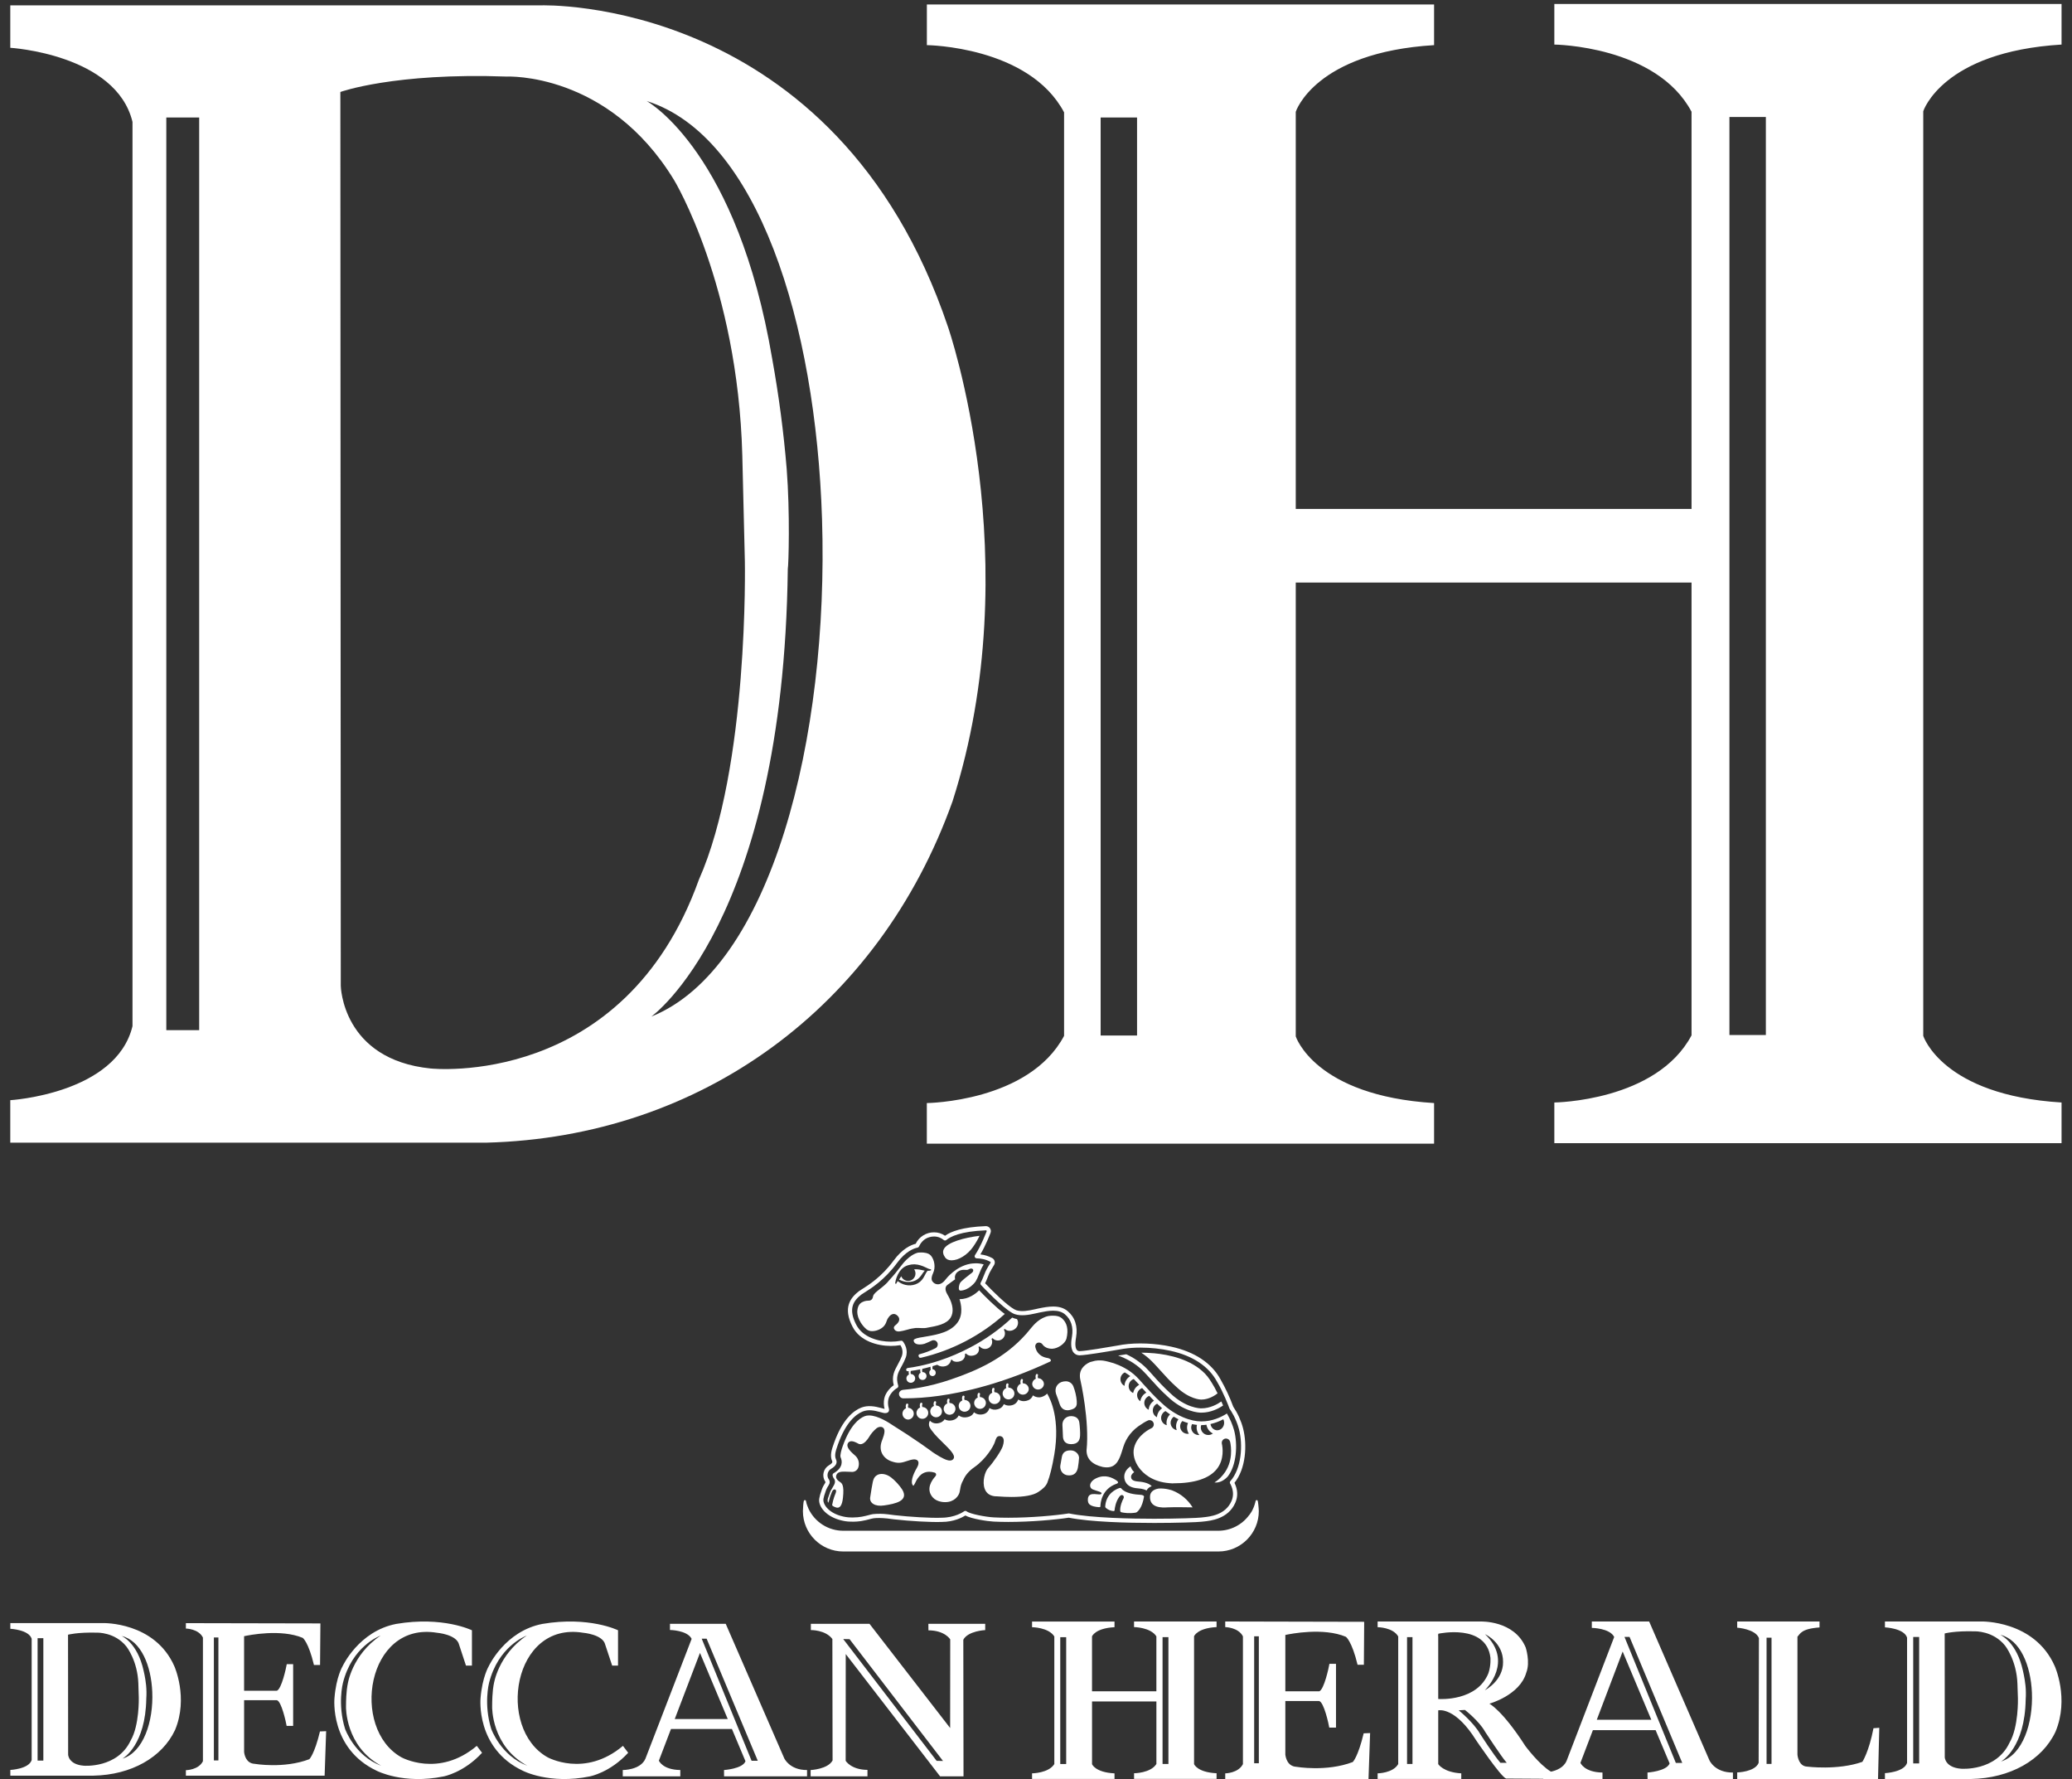 <svg width="113" height="97" viewBox="0 0 113 97" fill="none" xmlns="http://www.w3.org/2000/svg">
<rect x="0" y="0" width="113" height="97" fill="#333333" stroke="none"/>
<g clip-path="url(#clip0_501_1939)">
<path d="M66.347 88.716V88.41H61.847V88.716C61.847 88.716 62.752 88.726 63.065 89.222V92.216H59.555V89.222C59.555 89.222 59.723 88.777 60.782 88.722V88.414H56.285V88.722C56.285 88.722 57.187 88.729 57.499 89.227V96.186C57.187 96.684 56.285 96.691 56.285 96.691V96.997H60.782V96.692C59.722 96.639 59.556 96.189 59.556 96.189V92.771H63.066V96.181C62.752 96.682 61.848 96.686 61.848 96.686V96.994H66.348V96.686C65.285 96.634 65.12 96.186 65.12 96.186V89.218C65.12 89.218 65.285 88.773 66.347 88.716ZM58.146 96.182H57.823V89.266H58.146V96.182ZM63.722 96.18H63.402V89.264H63.722V96.18ZM84.863 96.721C84.764 96.693 84.669 96.652 84.582 96.598C83.942 96.216 83.19 95.204 83.19 95.204C81.928 93.241 81.226 92.893 81.226 92.893C81.226 92.893 82.886 92.436 83.236 91.206C83.469 90.619 83.205 89.826 83.205 89.826C82.582 88.339 80.747 88.412 80.747 88.412H75.131V88.722C75.131 88.722 75.967 88.726 76.254 89.227V96.186C75.967 96.684 75.131 96.691 75.131 96.691V96.997H79.693V96.691C78.717 96.638 78.436 96.189 78.436 96.189V93.256C78.519 93.24 79.388 93.104 80.506 94.892C80.506 94.892 81.84 96.868 82.134 96.974L84.164 96.987L85.146 96.995L84.863 96.721ZM81.972 90.621C81.982 91.613 81.036 92.131 80.977 92.161C81.06 92.077 82.549 90.589 80.99 89.104C81.049 89.13 81.983 89.581 81.972 90.621ZM77.032 96.181H76.736V89.263H77.032V96.181ZM78.436 92.636V89.22C78.436 89.22 78.416 89.156 78.446 89.074L78.455 89.076C78.455 89.076 81.053 88.507 81.283 90.382C81.283 90.382 81.321 90.8 81.173 91.233C80.555 92.763 78.543 92.645 78.436 92.636ZM81.826 96.116C81.442 95.665 80.728 94.554 80.728 94.554C80.368 93.914 79.553 93.254 79.553 93.254L79.893 93.234C79.893 93.234 80.67 93.839 80.993 94.423C80.993 94.423 81.913 95.835 82.173 96.115L81.826 96.116ZM74.37 94.51C74.062 95.802 73.775 96.074 73.775 96.074C72.341 96.621 70.695 96.334 70.695 96.334C70.205 96.306 70.115 95.814 70.098 95.667V92.747H71.938C72.202 92.798 72.464 94.009 72.494 94.197H72.861V90.72H72.502C72.466 90.94 72.212 92.112 71.95 92.218H70.098V89.146C70.381 89.083 72.178 88.728 73.401 89.246C73.401 89.246 73.725 89.473 74.037 90.77H74.381L74.398 88.428L66.82 88.411V88.717C66.82 88.717 67.536 88.727 67.785 89.222V96.187C67.536 96.684 66.82 96.692 66.82 96.692V96.998H74.634L74.721 94.494L74.369 94.509L74.37 94.51ZM68.653 96.139H68.398V89.219H68.653V96.139Z" fill="white"/>
<path d="M93.227 95.981L89.939 88.41H86.813V88.76C86.813 88.76 87.791 88.77 88.033 89.255L85.438 96.005C85.28 96.376 84.889 96.534 84.581 96.6C84.348 96.65 84.164 96.647 84.164 96.647V96.999H87.394V96.647C86.392 96.632 86.192 96.118 86.192 96.118L86.872 94.334H90.291L91.056 96.15C90.889 96.581 89.848 96.647 89.848 96.647L89.852 96.999H94.509V96.647C93.518 96.656 93.227 95.981 93.227 95.981ZM87.083 93.77L88.494 90.049L90.057 93.769L87.083 93.77ZM91.394 96.121L88.594 89.251H88.87L91.744 96.121H91.394ZM102.173 94.231C101.925 95.526 101.567 96.064 101.567 96.064C100.218 96.54 98.54 96.322 98.54 96.322C98.127 96.299 98.038 95.811 98.027 95.665V89.242C98.175 89.088 98.228 88.806 99.231 88.736V88.41H94.741V88.749C94.741 88.749 95.729 88.814 95.926 89.316L95.911 96.118C95.713 96.618 94.741 96.641 94.741 96.641V96.999H102.421L102.49 94.207L102.173 94.231ZM96.613 96.177H96.343V89.293H96.613V96.177ZM112.056 90.838C110.949 88.329 108.038 88.41 108.038 88.41H102.798V88.731C102.798 88.731 103.844 88.778 104.005 89.29V96.121C103.844 96.632 102.798 96.68 102.798 96.68V96.999H107.498C109.614 96.957 111.372 95.978 112.1 94.422C112.861 92.606 112.056 90.838 112.056 90.838ZM104.665 96.148H104.34V89.254H104.665V96.148ZM106.951 96.439C106.074 96.371 106.061 95.814 106.061 95.814L106.057 89.064C106.057 89.064 106.588 88.916 107.699 88.948C107.699 88.948 108.698 88.91 109.353 89.731C109.353 89.731 109.98 90.519 110.024 91.808L110.051 92.609C110.051 92.609 110.092 94.165 109.595 95.016C108.854 96.597 106.951 96.439 106.951 96.439ZM109.131 96.044C109.207 96.001 110.432 95.257 110.474 92.665C110.492 92.415 110.489 92.163 110.464 91.912C110.419 91.478 110.32 91.079 110.32 91.079C109.993 89.603 109.19 89.184 109.089 89.136C110.181 89.406 110.751 90.811 110.814 92.29C110.882 93.938 110.317 95.68 109.131 96.044ZM9.507 90.847C8.437 88.421 5.623 88.498 5.623 88.498H0.563V88.809C0.563 88.809 1.572 88.856 1.727 89.353V95.966C1.572 96.46 0.563 96.505 0.563 96.505V96.817H5.103C7.148 96.775 8.849 95.829 9.55 94.32C10.281 92.562 9.507 90.847 9.507 90.847ZM2.364 95.995H2.05V89.32H2.364V95.995ZM4.572 96.275C3.725 96.209 3.716 95.668 3.716 95.668L3.71 89.132C3.71 89.132 4.223 88.99 5.298 89.02C5.298 89.02 6.265 88.987 6.893 89.775C6.893 89.775 7.503 90.541 7.545 91.79L7.569 92.567C7.569 92.567 7.607 94.073 7.129 94.894C6.413 96.427 4.572 96.275 4.572 96.275ZM6.679 95.889C6.753 95.847 7.938 95.129 7.978 92.618C7.995 92.375 7.991 92.131 7.968 91.889C7.926 91.468 7.83 91.085 7.83 91.085C7.493 89.558 6.633 89.2 6.633 89.2C7.693 89.457 8.247 90.822 8.304 92.257C8.371 93.852 7.826 95.537 6.679 95.889ZM17.45 94.406C17.15 95.656 16.87 95.919 16.87 95.919C15.482 96.45 13.886 96.172 13.886 96.172C13.413 96.147 13.328 95.666 13.313 95.526V92.701H15.094C15.351 92.748 15.601 93.921 15.632 94.103H15.987V90.737H15.639C15.603 90.951 15.359 92.082 15.102 92.186H13.312V89.213C13.582 89.153 15.324 88.806 16.511 89.305C16.511 89.305 16.824 89.529 17.122 90.784H17.455L17.474 88.516L10.137 88.501V88.796C10.137 88.796 10.828 88.805 11.067 89.287V96.029C10.828 96.513 10.137 96.519 10.137 96.519V96.817H17.704L17.787 94.392L17.449 94.406L17.45 94.406ZM11.911 95.987H11.664V89.282H11.911V95.987ZM42.768 95.865L39.578 88.537H36.538V88.874C36.538 88.874 37.486 88.885 37.72 89.358L35.201 95.888C34.934 96.519 33.963 96.51 33.963 96.51V96.856H37.101V96.51C36.128 96.496 35.933 95.999 35.933 95.999L36.593 94.272H39.917L40.656 96.031C40.498 96.447 39.486 96.51 39.486 96.51L39.488 96.856H44.014V96.51C43.053 96.516 42.768 95.865 42.768 95.865ZM36.798 93.73L38.174 90.123L39.689 93.73H36.8H36.798ZM40.988 96.004L38.268 89.347H38.536L41.326 96.004H40.988ZM26.003 95.192C23.913 96.953 21.882 95.811 21.882 95.811C19.102 94.24 19.994 88.397 23.827 89.025C23.827 89.025 24.907 89.112 25.037 89.674L25.413 90.817H25.738V88.891C25.738 88.891 24.154 88.111 21.61 88.543C19.563 88.936 18.684 90.85 18.684 90.85C18.684 90.85 18.332 91.431 18.241 92.587C18.241 92.587 17.962 95.329 20.541 96.549C20.541 96.549 21.996 97.311 24.195 96.858C24.195 96.858 25.287 96.659 26.29 95.57L26.003 95.192ZM18.819 94.267C18.399 92.915 18.701 91.766 18.701 91.766C19.193 89.787 20.666 89.213 20.76 89.178C19.18 90.24 18.963 91.828 18.963 91.828C18.963 91.828 18.87 92.18 18.87 93.069C18.87 93.069 18.824 95.215 20.788 96.275C19.337 95.736 18.819 94.267 18.819 94.267Z" fill="white"/>
<path d="M33.974 95.192C31.884 96.952 29.854 95.81 29.854 95.81C27.071 94.24 27.964 88.397 31.798 89.025C31.798 89.025 32.878 89.112 33.006 89.673L33.386 90.817H33.705V88.89C33.705 88.89 32.127 88.11 29.582 88.543C27.534 88.936 26.655 90.849 26.655 90.849C26.655 90.849 26.303 91.431 26.208 92.586C26.208 92.586 25.929 95.328 28.512 96.549C28.512 96.549 29.965 97.311 32.168 96.857C32.168 96.857 33.258 96.659 34.259 95.569L33.974 95.192ZM26.79 94.267C26.37 92.914 26.67 91.766 26.67 91.766C27.164 89.786 28.636 89.212 28.729 89.178C27.151 90.239 26.93 91.827 26.93 91.827C26.93 91.827 26.84 92.179 26.84 93.068C26.84 93.068 26.794 95.214 28.76 96.275C27.308 95.735 26.79 94.267 26.79 94.267ZM50.63 88.537L50.633 88.893C51.535 88.898 51.822 89.385 51.822 89.385L51.818 94.22L47.419 88.537H44.221V88.879C44.221 88.879 45.019 88.862 45.395 89.366L45.406 95.988C45.148 96.469 44.209 96.511 44.209 96.511V96.855H47.309V96.502C46.409 96.496 46.12 96.007 46.12 96.007L46.124 90.186L51.271 96.856H52.547L52.536 89.405C52.792 88.922 53.73 88.88 53.73 88.88V88.537H50.63ZM51.081 96.009L45.987 89.369L46.333 89.375L51.429 96.016L51.081 96.009ZM51.698 17.817C45.583 -0.284 29.494 0.292 29.494 0.292H0.561V2.606C0.561 2.606 6.333 2.952 7.226 6.646V55.95C6.333 59.643 0.56 59.987 0.56 59.987V62.304H26.513C38.213 62.004 47.933 54.924 51.948 43.692C56.14 30.599 51.698 17.817 51.698 17.817ZM10.863 56.17H9.07V6.406H10.863V56.17ZM23.493 58.26C18.65 57.772 18.585 53.752 18.585 53.752L18.562 5.015C18.562 5.015 21.495 3.952 27.639 4.175C27.639 4.175 33.159 3.905 36.759 9.813C36.759 9.813 40.236 15.53 40.483 24.831L40.622 30.614C40.622 30.614 40.846 41.831 38.112 47.972C34.009 59.398 23.492 58.259 23.492 58.259L23.493 58.26ZM35.519 55.43C35.519 55.43 42.726 50.335 42.964 31.017C43.007 30.831 43.091 27.957 42.904 25.576C42.738 23.562 42.474 21.557 42.114 19.568C40.221 8.368 35.416 5.591 35.266 5.507C41.325 7.425 44.491 17.595 44.831 28.304C45.208 40.217 42.081 52.797 35.519 55.43Z" fill="white"/>
<path d="M112.43 2.43V0.217H84.768V2.43C84.768 2.43 90.336 2.487 92.251 6.093V27.75H70.666V6.096C70.666 6.096 71.699 2.858 78.21 2.461V0.244H50.548V2.461C50.548 2.461 56.116 2.516 58.031 6.125V56.48C56.116 60.089 50.546 60.144 50.546 60.144V62.359H78.21V60.144C71.7 59.744 70.666 56.509 70.666 56.509V31.764H92.251V56.451C90.336 60.058 84.768 60.113 84.768 60.113V62.33H112.43V60.113C105.921 59.718 104.888 56.481 104.888 56.481V6.064C104.889 6.064 105.922 2.825 112.43 2.43ZM62.011 56.46H60.025V6.406H62.011V56.46ZM96.304 56.433H94.317V6.38H96.304V56.433ZM68.626 82.059C68.601 81.833 68.596 81.793 68.535 81.793C68.527 81.793 68.519 81.794 68.512 81.797C68.505 81.8 68.499 81.804 68.493 81.81C68.473 81.83 68.472 81.855 68.467 81.886C68.346 82.38 68.124 82.611 68.121 82.616L68.117 82.62C67.923 82.881 67.671 83.093 67.38 83.24C67.089 83.386 66.769 83.463 66.443 83.464H45.981C45.585 83.463 45.198 83.349 44.864 83.137C44.53 82.924 44.263 82.622 44.094 82.264C44.062 82.191 43.974 81.978 43.964 81.879C43.962 81.856 43.957 81.792 43.899 81.792C43.837 81.792 43.827 81.836 43.806 82.06C43.796 82.17 43.79 82.281 43.788 82.392C43.788 83.606 44.775 84.594 45.988 84.594H66.451C67.664 84.594 68.651 83.606 68.651 82.392C68.647 82.281 68.639 82.169 68.626 82.059Z" fill="white"/>
<path d="M45.774 82.87C45.994 82.934 46.204 82.967 46.394 82.967C46.864 82.984 47.19 82.896 47.422 82.834C47.508 82.812 47.581 82.791 47.645 82.783C47.82 82.759 48.082 82.763 48.382 82.793C48.497 82.81 48.624 82.826 48.76 82.841C49.612 82.938 50.765 83.004 51.34 82.984L51.348 82.983H51.364C52.016 82.983 52.478 82.738 52.647 82.632C52.983 82.817 53.853 82.947 54.191 82.964C54.438 82.976 54.706 82.983 54.988 82.983C56.224 82.983 57.558 82.863 58.288 82.751C59.486 82.987 61.476 83.038 62.939 83.038C64.199 83.038 65.316 82.998 65.531 82.971L65.623 82.961C66.029 82.919 66.979 82.821 67.367 81.943C67.521 81.593 67.507 81.226 67.324 80.849C67.944 80.088 68.03 78.787 67.79 77.869C67.679 77.452 67.499 77.057 67.258 76.7C67.07 76.189 66.84 75.695 66.57 75.223C66.09 74.328 65.158 73.707 63.876 73.427C63.016 73.239 62.01 73.2 61.226 73.317L60.94 73.367C60.39 73.462 59.244 73.66 58.87 73.671C58.842 73.67 58.814 73.664 58.789 73.652C58.764 73.64 58.742 73.622 58.724 73.601C58.666 73.526 58.61 73.354 58.681 72.951C58.683 72.939 58.685 72.928 58.686 72.917C58.788 72.315 58.626 71.818 58.216 71.48C58.017 71.317 57.763 71.238 57.438 71.238C57.173 71.238 56.902 71.289 56.648 71.341C56.576 71.356 56.505 71.371 56.434 71.389C56.088 71.467 55.716 71.534 55.429 71.441C55.388 71.427 55.349 71.409 55.312 71.387C54.902 71.158 54.147 70.415 53.724 69.969C53.773 69.873 53.806 69.789 53.851 69.677C53.879 69.607 53.911 69.527 53.958 69.418C53.998 69.328 54.134 69.1 54.211 68.978C54.23 68.947 54.243 68.912 54.249 68.876C54.255 68.84 54.253 68.803 54.244 68.767C54.235 68.732 54.219 68.698 54.197 68.669C54.175 68.64 54.147 68.616 54.115 68.598C53.914 68.489 53.694 68.42 53.467 68.396C53.757 67.908 53.993 67.296 54.021 67.22C54.037 67.178 54.042 67.133 54.036 67.089C54.031 67.045 54.014 67.004 53.988 66.968C53.962 66.931 53.928 66.902 53.888 66.882C53.848 66.863 53.804 66.853 53.76 66.854C52.481 66.902 51.85 67.154 51.539 67.379C51.364 67.256 51.156 67.191 50.942 67.192C50.733 67.19 50.527 67.248 50.35 67.359C50.172 67.469 50.029 67.628 49.938 67.817C49.672 67.881 49.207 68.088 48.731 68.737C48.075 69.627 47.354 70.077 47.008 70.294C46.928 70.344 46.867 70.382 46.833 70.409C46.387 70.76 45.947 71.297 46.503 72.355C46.903 73.115 47.839 73.386 48.583 73.386C48.76 73.386 48.934 73.372 49.103 73.343C49.162 73.429 49.2 73.529 49.214 73.633C49.228 73.737 49.217 73.843 49.182 73.943C49.135 74.073 49.069 74.2 49.002 74.325L48.942 74.439C48.782 74.733 48.616 75.037 48.742 75.529C48.537 75.668 48.278 75.953 48.221 76.276C48.189 76.458 48.195 76.637 48.242 76.82C48.228 76.817 48.215 76.814 48.202 76.81L48.052 76.77C47.714 76.677 47.325 76.608 46.967 76.75C46.545 76.918 45.947 77.389 45.486 78.674C45.361 79.026 45.242 79.358 45.386 79.674C45.397 79.699 45.427 79.766 45.206 79.894C45.135 79.936 45.073 79.993 45.024 80.059C44.974 80.126 44.939 80.201 44.919 80.282C44.899 80.362 44.895 80.446 44.907 80.528C44.92 80.61 44.948 80.689 44.991 80.76L44.994 80.757C44.998 80.767 45.002 80.777 45.008 80.785C45.022 80.807 45.026 80.814 45.008 80.845C44.942 80.95 44.873 81.065 44.826 81.198C44.726 81.48 44.713 81.543 44.683 81.691C44.601 82.09 44.986 82.641 45.774 82.87ZM44.911 81.713C44.936 81.591 44.946 81.54 45.041 81.274C45.084 81.152 45.155 81.039 45.203 80.962C45.235 80.914 45.251 80.858 45.248 80.801C45.246 80.744 45.226 80.689 45.19 80.645L45.186 80.639C45.144 80.57 45.124 80.49 45.13 80.41C45.133 80.345 45.152 80.282 45.185 80.226C45.218 80.17 45.264 80.123 45.32 80.09C45.587 79.937 45.68 79.765 45.594 79.577C45.494 79.357 45.57 79.12 45.701 78.75C46.133 77.545 46.674 77.113 47.051 76.961C47.355 76.841 47.671 76.901 47.992 76.99L48.164 77.035C48.327 77.076 48.42 77.025 48.454 76.978C48.478 76.943 48.502 76.883 48.473 76.791C48.426 76.636 48.416 76.472 48.445 76.314C48.497 76.026 48.764 75.767 48.928 75.682C48.952 75.669 48.971 75.649 48.981 75.624C48.992 75.6 48.993 75.572 48.985 75.547C48.844 75.094 48.975 74.852 49.142 74.547L49.207 74.426C49.274 74.298 49.344 74.164 49.397 74.019C49.545 73.609 49.34 73.272 49.245 73.147C49.232 73.13 49.215 73.117 49.195 73.109C49.175 73.101 49.153 73.1 49.132 73.104C48.951 73.138 48.767 73.155 48.582 73.155C47.906 73.155 47.058 72.917 46.705 72.246C46.232 71.346 46.555 70.916 46.975 70.586C47.005 70.563 47.058 70.53 47.129 70.486C47.488 70.262 48.233 69.797 48.915 68.872C49.398 68.212 49.861 68.061 50.038 68.027C50.056 68.023 50.072 68.016 50.086 68.005C50.1 67.993 50.112 67.979 50.119 67.963C50.189 67.812 50.356 67.544 50.689 67.455C50.771 67.431 50.856 67.419 50.942 67.419C51.186 67.419 51.362 67.524 51.467 67.611C51.487 67.628 51.513 67.637 51.54 67.637C51.567 67.637 51.593 67.627 51.613 67.61C51.82 67.436 52.376 67.134 53.77 67.083C53.776 67.082 53.783 67.084 53.789 67.087C53.794 67.09 53.799 67.094 53.803 67.1C53.811 67.112 53.813 67.126 53.808 67.139C53.795 67.171 53.502 67.943 53.174 68.433C53.162 68.45 53.156 68.469 53.154 68.49C53.153 68.51 53.158 68.531 53.167 68.549C53.176 68.567 53.191 68.582 53.208 68.593C53.225 68.604 53.245 68.61 53.266 68.611C53.459 68.615 53.742 68.65 54.004 68.797C54.009 68.799 54.013 68.803 54.017 68.807C54.02 68.812 54.023 68.817 54.024 68.823C54.025 68.828 54.026 68.834 54.025 68.839C54.024 68.845 54.022 68.85 54.019 68.855C54.009 68.868 53.809 69.187 53.749 69.326C53.7 69.436 53.667 69.52 53.63 69.613C53.584 69.729 53.55 69.813 53.485 69.932C53.474 69.953 53.469 69.977 53.472 70.001C53.475 70.025 53.486 70.048 53.502 70.066C53.617 70.189 54.639 71.271 55.198 71.584C55.198 71.586 55.2 71.586 55.202 71.588C55.259 71.62 55.312 71.644 55.359 71.658C55.695 71.767 56.11 71.696 56.484 71.611L56.694 71.564C56.937 71.514 57.195 71.465 57.438 71.465C57.708 71.465 57.915 71.528 58.07 71.655C58.414 71.939 58.549 72.362 58.462 72.878L58.456 72.912C58.431 73.057 58.354 73.499 58.546 73.742C58.584 73.79 58.633 73.829 58.688 73.856C58.744 73.883 58.804 73.897 58.866 73.899C59.267 73.888 60.382 73.695 60.979 73.592C61.107 73.57 61.207 73.552 61.263 73.544C61.575 73.498 61.89 73.476 62.206 73.478C62.751 73.478 63.313 73.538 63.828 73.65C65.043 73.915 65.921 74.497 66.372 75.335C66.729 75.935 66.999 76.654 67.049 76.792C67.053 76.802 67.057 76.811 67.063 76.82C67.121 76.9 67.414 77.334 67.57 77.927C67.796 78.79 67.708 80.075 67.1 80.758C67.084 80.775 67.074 80.798 67.072 80.822C67.07 80.845 67.075 80.869 67.087 80.89L67.114 80.938C67.271 81.254 67.287 81.561 67.159 81.85C66.825 82.606 65.999 82.691 65.6 82.732L65.503 82.743C65.329 82.765 64.266 82.809 62.94 82.809C61.744 82.809 59.553 82.772 58.313 82.522C58.306 82.52 58.298 82.519 58.29 82.519L58.272 82.521C57.557 82.633 56.224 82.754 54.989 82.754C54.711 82.754 54.446 82.748 54.203 82.735C53.769 82.714 52.896 82.55 52.719 82.406C52.699 82.39 52.675 82.381 52.65 82.381C52.624 82.38 52.599 82.388 52.579 82.403C52.529 82.439 52.076 82.753 51.338 82.753L51.319 82.755C50.749 82.775 49.622 82.709 48.786 82.614C48.653 82.599 48.528 82.583 48.41 82.566C48.146 82.533 47.88 82.53 47.615 82.556C47.543 82.566 47.461 82.587 47.364 82.614C47.164 82.666 46.889 82.74 46.51 82.74C46.475 82.74 46.44 82.74 46.4 82.738C46.227 82.738 46.038 82.708 45.838 82.65C45.148 82.45 44.854 81.99 44.911 81.713Z" fill="white"/>
<path d="M63.235 74.67L63.247 74.684C63.517 74.984 63.819 75.321 64.148 75.614L64.163 75.626C64.875 76.304 65.486 76.312 65.512 76.312C65.949 76.312 66.303 76.052 66.402 75.972C66.351 75.866 66.298 75.762 66.242 75.659C66.156 75.506 66.064 75.357 65.968 75.211C65.89 75.095 65.802 74.986 65.705 74.886C64.947 74.116 63.771 73.861 62.918 73.784L62.902 73.785C62.683 73.765 62.463 73.755 62.243 73.754C62.453 73.895 62.645 74.051 62.815 74.221C62.941 74.345 63.077 74.494 63.235 74.67ZM52.33 70.837H52.328C52.406 71.075 52.543 71.642 52.238 72.085C51.861 72.631 51.128 72.763 50.592 72.858L50.464 72.88C50.426 72.89 50.374 72.897 50.312 72.907C50.166 72.928 49.826 72.979 49.829 73.087C49.834 73.226 49.956 73.307 50.166 73.307C50.25 73.306 50.333 73.294 50.414 73.271C50.536 73.224 50.671 73.165 50.809 73.098C50.85 73.077 50.896 73.069 50.942 73.075C50.988 73.081 51.03 73.1 51.065 73.131C51.099 73.161 51.124 73.201 51.135 73.246C51.147 73.291 51.145 73.338 51.129 73.381C51.119 73.409 51.103 73.436 51.083 73.459C51.063 73.481 51.038 73.5 51.011 73.513C50.736 73.651 50.448 73.761 50.15 73.839C50.1 73.859 50.083 73.891 50.098 73.946C50.121 74.031 50.161 74.036 50.224 74.032C51.926 73.635 53.499 72.814 54.797 71.644C54.298 71.277 53.677 70.645 53.399 70.353C53.202 70.548 52.826 70.837 52.33 70.837ZM51.894 68.719C52.282 68.719 52.763 68.419 53.064 67.991C53.254 67.721 53.354 67.524 53.42 67.382C52.614 67.479 51.646 67.727 51.464 68.125C51.404 68.255 51.431 68.403 51.546 68.565C51.618 68.665 51.738 68.719 51.894 68.719ZM49.23 76.243H49.35C49.927 76.243 50.554 76.198 51.21 76.107C52.548 75.922 54.686 75.447 57.28 74.234C57.301 74.222 57.316 74.191 57.311 74.162C57.307 74.138 57.28 74.062 57.079 74.035C56.574 73.934 56.487 73.53 56.486 73.525C56.486 73.525 56.398 73.349 56.543 73.235C56.595 73.205 56.657 73.196 56.716 73.21C56.775 73.224 56.826 73.259 56.859 73.31C56.865 73.319 57.01 73.54 57.358 73.54H57.384C57.7 73.53 58.084 73.26 58.16 72.995C58.283 72.487 58.194 72.107 57.898 71.867C57.788 71.778 57.638 71.737 57.434 71.737C57.364 71.737 57.289 71.741 57.202 71.751C56.706 71.841 56.372 72.243 56.246 72.394L55.966 72.729C54.76 74.087 53.282 74.727 51.858 75.215C50.628 75.637 49.615 75.752 49.238 75.782C49.148 75.794 49.018 75.869 49.028 76.027C49.033 76.08 49.056 76.13 49.093 76.169C49.129 76.209 49.177 76.234 49.23 76.243ZM49.19 81.197C49.025 80.955 48.825 80.738 48.596 80.555C48.297 80.329 47.996 80.331 47.833 80.43C47.655 80.538 47.623 80.699 47.595 80.823C47.563 80.967 47.508 81.312 47.457 81.643C47.41 81.953 47.725 82.161 48.224 82.082C48.802 81.996 49.604 81.844 49.191 81.198L49.19 81.197Z" fill="white"/>
<path d="M45.202 81.854C45.242 81.677 45.299 81.505 45.372 81.339C45.412 81.254 45.46 81.21 45.512 81.21C45.527 81.21 45.542 81.213 45.553 81.218C45.562 81.222 45.57 81.228 45.577 81.235C45.583 81.242 45.588 81.251 45.591 81.26C45.611 81.314 45.585 81.393 45.566 81.435C45.546 81.482 45.439 81.733 45.383 82.055C45.375 82.114 45.54 82.173 45.519 82.163C45.539 82.173 45.557 82.181 45.578 82.188C45.795 82.269 45.925 82.098 45.972 81.666C46.048 80.966 45.913 80.875 45.816 80.808L45.791 80.789C45.699 80.728 45.601 80.649 45.594 80.514C45.618 80.24 45.886 80.24 46.064 80.24C46.158 80.24 46.266 80.244 46.431 80.253C46.514 80.263 46.598 80.244 46.667 80.198C46.737 80.152 46.788 80.083 46.812 80.003C46.849 79.887 46.85 79.762 46.816 79.645C46.781 79.528 46.712 79.424 46.618 79.347C46.279 79.061 46.161 78.863 46.234 78.707C46.251 78.668 46.28 78.635 46.316 78.613C46.352 78.591 46.395 78.58 46.437 78.582C46.528 78.582 46.648 78.624 46.804 78.712C46.844 78.734 46.884 78.745 46.926 78.745C47.126 78.745 47.312 78.487 47.382 78.376C47.493 78.183 47.637 78.013 47.809 77.872C47.931 77.781 48.096 77.773 48.178 77.862C48.225 77.914 48.244 77.986 48.235 78.08C48.224 78.191 48.185 78.334 48.121 78.495C48.007 78.763 47.997 79.006 48.09 79.219C48.178 79.419 48.365 79.589 48.59 79.67C48.986 79.812 49.144 79.772 49.542 79.638C49.827 79.541 50 79.554 50.068 79.67C50.116 79.756 50.094 79.878 50.003 80.034C49.787 80.401 49.623 80.85 49.81 81.012C49.81 81.01 49.843 80.988 49.88 80.914C49.998 80.664 50.197 80.247 50.682 80.247C50.772 80.247 50.869 80.263 50.97 80.293C50.989 80.298 51.006 80.308 51.02 80.321C51.034 80.335 51.044 80.352 51.049 80.371C51.06 80.414 51.044 80.463 51.002 80.508C50.83 80.698 50.471 81.188 50.867 81.642C50.981 81.772 51.152 81.857 51.357 81.889C51.422 81.899 51.485 81.904 51.547 81.904C52.053 81.904 52.281 81.556 52.33 81.373C52.346 81.313 52.356 81.255 52.364 81.201C52.387 81.057 52.41 80.913 52.534 80.695C52.644 80.435 52.848 80.199 53.137 79.998C53.782 79.548 54.175 78.857 54.245 78.656L54.268 78.588C54.33 78.406 54.364 78.306 54.513 78.301C54.547 78.299 54.582 78.306 54.613 78.321C54.644 78.335 54.672 78.357 54.692 78.385C54.76 78.478 54.758 78.635 54.688 78.85C54.608 79.096 54.203 79.702 53.887 80.05C53.715 80.24 53.555 80.786 53.704 81.182C53.792 81.416 53.975 81.55 54.249 81.582L54.379 81.588C54.676 81.61 54.934 81.621 55.169 81.621C55.859 81.621 56.347 81.531 56.617 81.354C56.894 81.173 57.029 81.037 57.114 80.852C57.262 80.475 57.388 79.965 57.5 79.295C57.815 77.407 57.316 76.332 57.109 75.985C57.021 76.076 56.91 76.141 56.788 76.173C56.746 76.184 56.702 76.19 56.658 76.19C56.541 76.188 56.427 76.151 56.332 76.082C56.31 76.141 56.276 76.196 56.232 76.242C56.188 76.287 56.136 76.324 56.077 76.348C56 76.38 55.918 76.397 55.835 76.398C55.727 76.398 55.621 76.366 55.53 76.307C55.504 76.384 55.459 76.453 55.399 76.508C55.339 76.562 55.266 76.601 55.187 76.619C55.136 76.632 55.083 76.639 55.03 76.639C54.93 76.64 54.832 76.612 54.748 76.559C54.718 76.629 54.673 76.691 54.614 76.74C54.556 76.789 54.486 76.823 54.412 76.84C54.336 76.862 54.256 76.868 54.178 76.857C54.099 76.845 54.025 76.817 53.958 76.774C53.94 76.856 53.899 76.931 53.839 76.991C53.78 77.05 53.704 77.091 53.622 77.109C53.571 77.121 53.518 77.128 53.465 77.128C53.339 77.129 53.217 77.085 53.12 77.005C53.088 77.072 53.04 77.131 52.98 77.176C52.921 77.22 52.852 77.25 52.778 77.263C52.725 77.275 52.671 77.282 52.616 77.283C52.498 77.285 52.382 77.248 52.288 77.176C52.256 77.24 52.211 77.296 52.155 77.341C52.099 77.385 52.034 77.417 51.964 77.434C51.908 77.449 51.85 77.457 51.792 77.457C51.696 77.458 51.602 77.433 51.519 77.386C51.483 77.44 51.436 77.486 51.381 77.522C51.327 77.557 51.266 77.582 51.202 77.594C51.157 77.605 51.111 77.611 51.064 77.611C50.999 77.612 50.934 77.6 50.873 77.574C50.813 77.549 50.759 77.511 50.714 77.463C50.686 77.512 50.668 77.567 50.663 77.624C50.655 77.744 50.666 77.834 50.968 78.191C51.077 78.321 51.24 78.481 51.384 78.621L51.392 78.63C51.794 79.023 52.109 79.332 52.011 79.522C51.972 79.595 51.901 79.635 51.806 79.635C51.636 79.635 51.373 79.512 50.95 79.237C50.91 79.21 50.87 79.182 50.828 79.155L50.796 79.127C50.686 79.05 50.388 78.838 50.237 78.729C49.743 78.387 49.24 78.057 48.73 77.739L48.704 77.723C48.502 77.587 47.887 77.176 47.393 77.176C47.303 77.176 47.223 77.191 47.155 77.218C46.829 77.348 46.357 77.736 45.96 78.848C45.896 79.014 45.796 79.361 45.845 79.462C45.932 79.654 45.998 80.022 45.458 80.33C45.429 80.347 45.408 80.386 45.406 80.428C45.406 80.442 45.407 80.455 45.411 80.468C45.422 80.518 45.441 80.561 45.468 80.601L45.475 80.609L45.489 80.629C45.583 80.771 45.529 80.912 45.42 81.083C45.393 81.126 45.367 81.171 45.344 81.216C45.347 81.212 45.351 81.211 45.354 81.208C45.33 81.236 45.31 81.267 45.294 81.3C45.245 81.428 45.199 81.557 45.156 81.687C45.103 81.854 45.169 81.938 45.169 81.938L45.202 81.854ZM57.88 75.358C57.818 75.382 57.761 75.419 57.713 75.465C57.665 75.512 57.626 75.567 57.6 75.629C57.544 75.766 57.554 75.929 57.629 76.098C57.674 76.21 57.744 76.407 57.791 76.556C57.822 76.657 57.927 76.894 58.215 76.894C58.258 76.894 58.305 76.888 58.353 76.877C58.74 76.789 58.733 76.605 58.723 76.391C58.7 76.116 58.637 75.845 58.536 75.588C58.502 75.504 58.443 75.432 58.366 75.383C58.29 75.334 58.2 75.31 58.109 75.315C58.031 75.316 57.953 75.33 57.88 75.358ZM58.4 79.082H58.373C58.109 79.082 57.955 79.199 57.911 79.431C57.88 79.595 57.852 79.759 57.824 79.923C57.811 80.049 57.847 80.174 57.923 80.275C57.964 80.326 58.016 80.368 58.074 80.397C58.133 80.426 58.198 80.442 58.263 80.443C58.28 80.444 58.298 80.445 58.315 80.445C58.572 80.445 58.731 80.303 58.785 80.022C58.809 79.898 58.844 79.605 58.849 79.482C58.843 79.386 58.803 79.296 58.735 79.228C58.692 79.182 58.64 79.146 58.583 79.121C58.525 79.095 58.463 79.082 58.4 79.082ZM58.41 77.214C58.346 77.213 58.283 77.225 58.224 77.249C58.165 77.273 58.111 77.309 58.066 77.354C58.023 77.4 57.989 77.455 57.968 77.515C57.946 77.575 57.937 77.639 57.941 77.702C57.947 77.87 57.954 77.978 57.958 78.064C57.964 78.147 57.968 78.211 57.968 78.287C57.968 78.495 58.046 78.742 58.418 78.742V78.752L58.42 78.742C58.83 78.742 58.893 78.479 58.904 78.28C58.914 78.113 58.894 77.77 58.863 77.56C58.82 77.28 58.598 77.217 58.42 77.214H58.41ZM60.883 80.904C60.883 80.904 61.091 80.853 60.883 80.716C60.675 80.579 60.305 80.385 59.845 80.573C59.384 80.762 59.365 81.113 59.598 81.21C59.832 81.307 60.107 81.344 60.072 81.437C60.012 81.593 59.39 81.262 59.332 81.702C59.29 82.026 59.475 82.142 59.942 82.179C59.986 82.179 60.012 82.167 60.012 82.136C60.016 81.939 60.082 81.191 60.883 80.904Z" fill="white"/>
<path d="M62.213 81.505C61.918 81.491 61.371 81.429 61.157 81.163C61.133 81.13 61.094 81.121 61.047 81.136C60.851 81.201 60.337 81.433 60.277 82.108C60.27 82.169 60.287 82.198 60.313 82.221C60.427 82.32 60.57 82.379 60.721 82.391C60.757 82.393 60.785 82.374 60.787 82.344C60.795 82.221 60.843 81.89 61.038 81.618C61.172 81.406 61.36 81.569 61.264 81.718C61.214 81.805 61.069 82.131 61.094 82.385C61.098 82.423 61.13 82.452 61.174 82.46C61.292 82.484 61.578 82.532 61.924 82.478C61.954 82.473 61.983 82.461 62.008 82.443C62.09 82.372 62.29 82.186 62.388 81.621C62.411 81.544 62.288 81.507 62.213 81.505ZM62.063 80.779C61.689 80.751 61.686 80.589 61.684 80.519C61.681 80.399 61.806 80.301 61.856 80.266C61.765 80.18 61.696 80.072 61.656 79.953C61.509 80.043 61.307 80.243 61.313 80.527C61.316 80.697 61.394 81.102 62.038 81.149C62.321 81.166 62.498 81.239 62.528 81.272C62.528 81.272 62.598 81.104 62.812 81.035C62.639 80.83 62.197 80.787 62.063 80.779ZM63.928 81.264C63.928 81.264 63.571 81.135 63.192 81.162C62.924 81.202 62.738 81.339 62.72 81.565C62.667 82.235 63.382 82.209 63.674 82.188C63.966 82.169 65.04 82.188 65.04 82.188C64.781 81.766 64.39 81.441 63.928 81.264Z" fill="white"/>
<path d="M59.256 79.084C59.259 79.544 59.555 79.849 60.137 79.986C60.215 80.001 60.291 80.008 60.363 80.008C60.917 80.008 61.067 79.521 61.227 79.006L61.257 78.907C61.421 78.381 61.754 77.961 62.245 77.659C62.455 77.512 62.625 77.443 62.625 77.442C62.68 77.425 62.74 77.43 62.792 77.454C62.844 77.479 62.885 77.522 62.907 77.575C62.929 77.629 62.93 77.688 62.911 77.743C62.891 77.797 62.852 77.842 62.801 77.869C62.771 77.883 62.02 78.223 61.847 78.944C61.767 79.28 61.868 79.684 62.119 80.027C62.326 80.311 62.819 80.798 63.782 80.869L63.948 80.881C63.961 80.878 63.975 80.877 63.988 80.877C65.148 80.877 65.946 80.616 66.36 80.099C66.783 79.571 66.678 78.906 66.636 78.716C66.629 78.682 66.629 78.647 66.637 78.614C66.645 78.58 66.661 78.549 66.683 78.522C66.704 78.495 66.731 78.473 66.763 78.458C66.793 78.443 66.828 78.435 66.862 78.435C66.914 78.435 66.965 78.453 67.006 78.485C67.047 78.518 67.076 78.564 67.087 78.615C67.141 78.857 67.272 79.701 66.721 80.388L66.658 80.462C66.537 80.607 66.394 80.731 66.233 80.83C66.253 80.833 66.278 80.834 66.306 80.834C66.464 80.834 66.703 80.778 66.953 80.511C67.446 79.889 67.504 78.751 67.307 77.996C67.216 77.671 67.083 77.36 66.912 77.07C66.598 77.273 66.112 77.502 65.512 77.502C64.981 77.502 64.134 77.238 63.35 76.495C62.976 76.161 62.64 75.785 62.368 75.485L62.353 75.468C62.215 75.314 62.085 75.169 61.983 75.068C61.578 74.67 61.082 74.446 60.737 74.328C60.712 74.321 60.687 74.315 60.662 74.308L60.629 74.298C60.537 74.271 60.433 74.24 60.309 74.213C60.115 74.168 59.915 74.162 59.719 74.196C59.629 74.222 59.539 74.246 59.466 74.263L59.447 74.27L59.424 74.278C59.135 74.415 58.809 74.688 58.913 75.208C58.936 75.306 59.427 77.481 59.256 79.084ZM66.716 77.385C66.746 77.445 66.761 77.51 66.761 77.575C66.761 77.801 66.591 77.985 66.385 77.985C66.201 77.985 66.048 77.845 66.015 77.645C66.253 77.592 66.485 77.507 66.716 77.385ZM65.509 77.705C65.602 77.703 65.695 77.697 65.795 77.684C65.829 77.894 65.963 78.074 66.147 78.159C66.077 78.212 65.993 78.242 65.905 78.243C65.817 78.244 65.731 78.218 65.66 78.167C65.589 78.116 65.536 78.043 65.508 77.96C65.481 77.877 65.481 77.788 65.509 77.705ZM65.01 77.648C65.1 77.668 65.19 77.682 65.278 77.692C65.255 77.788 65.255 77.888 65.278 77.984C65.301 78.079 65.346 78.169 65.41 78.244C65.353 78.249 65.296 78.242 65.242 78.223C65.188 78.205 65.139 78.175 65.097 78.137C65.055 78.098 65.021 78.052 64.998 77.999C64.975 77.947 64.963 77.891 64.963 77.834C64.963 77.773 64.978 77.711 65.01 77.648ZM64.483 77.482C64.582 77.522 64.683 77.558 64.79 77.59C64.749 77.683 64.732 77.785 64.74 77.887C64.749 77.989 64.782 78.087 64.837 78.173C64.752 78.187 64.664 78.174 64.587 78.135C64.509 78.097 64.446 78.034 64.407 77.957C64.367 77.88 64.353 77.793 64.367 77.707C64.381 77.621 64.421 77.543 64.483 77.482ZM64.011 77.245C64.098 77.296 64.185 77.343 64.269 77.385C64.206 77.468 64.164 77.566 64.147 77.669C64.131 77.773 64.141 77.879 64.175 77.978C64.081 77.96 63.997 77.91 63.936 77.837C63.875 77.764 63.841 77.671 63.841 77.576C63.841 77.446 63.904 77.326 64.011 77.245ZM63.563 76.939C63.643 77.001 63.726 77.061 63.812 77.119C63.734 77.194 63.677 77.287 63.645 77.39C63.614 77.494 63.609 77.603 63.632 77.709C63.55 77.688 63.476 77.642 63.421 77.577C63.366 77.513 63.333 77.433 63.325 77.348C63.318 77.264 63.337 77.179 63.379 77.106C63.422 77.032 63.486 76.974 63.563 76.939ZM63.106 76.535C63.161 76.587 63.207 76.631 63.25 76.669C63.29 76.707 63.333 76.745 63.378 76.785C63.297 76.839 63.229 76.911 63.18 76.996C63.131 77.081 63.102 77.175 63.096 77.273C63.027 77.238 62.969 77.185 62.929 77.119C62.889 77.053 62.869 76.978 62.87 76.901C62.871 76.824 62.894 76.749 62.935 76.684C62.977 76.619 63.036 76.567 63.106 76.535ZM62.679 76.108C62.769 76.204 62.854 76.291 62.936 76.373C62.852 76.426 62.782 76.499 62.732 76.584C62.681 76.669 62.651 76.766 62.645 76.865C62.574 76.832 62.514 76.78 62.471 76.714C62.429 76.648 62.406 76.571 62.406 76.493C62.406 76.323 62.516 76.17 62.679 76.108ZM62.289 75.683L62.312 75.708C62.377 75.781 62.445 75.856 62.517 75.933C62.337 76.03 62.217 76.203 62.188 76.404C62.134 76.366 62.09 76.316 62.059 76.257C62.029 76.199 62.013 76.134 62.013 76.068C62.013 75.897 62.123 75.743 62.289 75.683ZM61.829 75.191L61.879 75.239C61.953 75.312 62.045 75.413 62.13 75.506C62.044 75.551 61.97 75.614 61.913 75.692C61.856 75.769 61.817 75.859 61.799 75.954C61.724 75.921 61.66 75.866 61.616 75.796C61.572 75.726 61.55 75.644 61.554 75.562C61.557 75.48 61.585 75.4 61.634 75.334C61.683 75.268 61.751 75.218 61.829 75.191ZM61.343 74.83C61.447 74.892 61.547 74.96 61.641 75.031C61.548 75.086 61.47 75.164 61.416 75.257C61.361 75.351 61.331 75.457 61.328 75.565C61.261 75.53 61.205 75.478 61.166 75.414C61.127 75.35 61.106 75.276 61.106 75.201C61.106 75.043 61.196 74.901 61.343 74.83ZM49.512 74.766H49.527L49.56 74.762C49.55 74.822 49.554 74.884 49.573 74.942C49.531 74.96 49.495 74.99 49.47 75.028C49.445 75.067 49.431 75.111 49.431 75.157C49.431 75.204 49.445 75.25 49.471 75.289C49.497 75.329 49.534 75.359 49.578 75.378C49.621 75.396 49.669 75.401 49.715 75.393C49.762 75.384 49.804 75.362 49.838 75.329C49.872 75.296 49.895 75.254 49.906 75.208C49.916 75.162 49.912 75.114 49.895 75.07C49.878 75.026 49.848 74.988 49.809 74.961C49.771 74.933 49.725 74.918 49.678 74.917C49.652 74.879 49.658 74.796 49.669 74.75L49.671 74.749C49.84 74.728 50.009 74.699 50.176 74.664L50.188 74.661C50.178 74.724 50.184 74.788 50.206 74.848C50.164 74.871 50.132 74.907 50.113 74.951C50.095 74.994 50.092 75.043 50.105 75.088C50.117 75.134 50.145 75.174 50.184 75.202C50.222 75.23 50.269 75.244 50.316 75.242C50.373 75.242 50.427 75.219 50.467 75.179C50.508 75.139 50.53 75.085 50.53 75.028C50.53 74.971 50.508 74.917 50.467 74.876C50.427 74.836 50.373 74.814 50.316 74.814L50.306 74.816C50.283 74.779 50.287 74.694 50.298 74.636H50.302C50.437 74.606 50.577 74.569 50.733 74.525L50.749 74.521C50.741 74.577 50.746 74.634 50.764 74.688C50.739 74.703 50.718 74.725 50.703 74.751C50.689 74.776 50.681 74.805 50.681 74.835C50.678 74.859 50.681 74.884 50.689 74.908C50.696 74.931 50.709 74.953 50.725 74.971C50.742 74.99 50.762 75.004 50.784 75.014C50.807 75.024 50.831 75.03 50.856 75.03C50.881 75.03 50.905 75.024 50.928 75.014C50.95 75.004 50.97 74.99 50.987 74.971C51.004 74.953 51.016 74.931 51.023 74.908C51.031 74.884 51.034 74.859 51.031 74.835C51.031 74.791 51.014 74.749 50.983 74.716C50.953 74.684 50.912 74.665 50.868 74.662V74.66C50.842 74.622 50.85 74.536 50.861 74.489L51.059 74.429L51.106 74.414L51.12 74.419C51.184 74.462 51.256 74.49 51.332 74.503C51.408 74.515 51.486 74.51 51.56 74.489C51.636 74.468 51.704 74.427 51.757 74.37C51.81 74.312 51.847 74.242 51.862 74.165L51.865 74.154L51.896 74.137L51.913 74.132L51.926 74.152C51.96 74.212 52.062 74.252 52.182 74.252C52.251 74.252 52.322 74.239 52.386 74.214C52.462 74.189 52.528 74.14 52.572 74.073C52.616 74.006 52.636 73.926 52.628 73.846L52.626 73.824L52.68 73.797L52.696 73.813C52.731 73.85 52.774 73.878 52.821 73.897C52.868 73.916 52.919 73.925 52.97 73.923C53.04 73.923 53.111 73.907 53.178 73.879C53.258 73.848 53.322 73.787 53.358 73.71C53.394 73.633 53.399 73.545 53.372 73.464L53.365 73.441L53.385 73.429L53.397 73.422L53.422 73.408L53.438 73.426C53.498 73.491 53.579 73.533 53.666 73.546C53.754 73.559 53.843 73.542 53.92 73.498C53.999 73.451 54.059 73.377 54.089 73.29C54.119 73.203 54.117 73.109 54.083 73.023L54.073 73L54.131 72.961L54.149 72.979C54.215 73.044 54.302 73.084 54.395 73.09C54.487 73.096 54.579 73.069 54.653 73.013C54.727 72.957 54.779 72.876 54.798 72.786C54.818 72.695 54.804 72.6 54.759 72.519L54.748 72.497L54.798 72.455L54.818 72.475C54.878 72.531 54.966 72.562 55.063 72.562C55.186 72.562 55.305 72.512 55.397 72.422C55.515 72.307 55.57 72.089 55.462 71.922C55.372 71.907 55.284 71.879 55.202 71.84C54.512 72.489 53.736 73.039 52.896 73.477C52.359 73.76 51.802 73.998 51.239 74.184C50.439 74.448 49.81 74.552 49.506 74.589C49.426 74.614 49.416 74.653 49.421 74.692C49.426 74.741 49.457 74.766 49.512 74.766ZM49.217 77.08C49.217 77.257 49.36 77.402 49.537 77.402C49.618 77.395 49.693 77.359 49.748 77.299C49.803 77.24 49.834 77.162 49.834 77.081C49.834 77 49.803 76.922 49.748 76.862C49.693 76.803 49.618 76.766 49.537 76.76H49.532C49.532 76.757 49.531 76.754 49.53 76.752C49.513 76.709 49.513 76.66 49.53 76.617C49.537 76.602 49.537 76.585 49.532 76.57C49.526 76.555 49.515 76.542 49.5 76.535C49.485 76.528 49.469 76.528 49.453 76.533C49.438 76.539 49.426 76.55 49.419 76.565C49.39 76.635 49.387 76.712 49.411 76.784V76.785C49.353 76.81 49.304 76.851 49.27 76.904C49.235 76.957 49.217 77.017 49.217 77.08ZM49.981 77.04C49.981 77.103 50 77.165 50.036 77.218C50.071 77.271 50.121 77.312 50.18 77.336C50.239 77.36 50.303 77.366 50.365 77.354C50.428 77.341 50.485 77.31 50.529 77.266C50.574 77.221 50.605 77.163 50.617 77.101C50.629 77.039 50.623 76.974 50.599 76.916C50.574 76.857 50.533 76.807 50.48 76.772C50.428 76.737 50.365 76.718 50.302 76.718L50.301 76.714C50.3 76.71 50.299 76.707 50.298 76.704C50.281 76.66 50.281 76.612 50.298 76.568C50.303 76.559 50.304 76.548 50.304 76.538C50.303 76.528 50.3 76.518 50.294 76.509C50.289 76.5 50.281 76.493 50.272 76.489C50.263 76.484 50.252 76.481 50.242 76.482C50.23 76.482 50.218 76.485 50.209 76.492C50.199 76.499 50.191 76.508 50.186 76.519C50.157 76.588 50.155 76.665 50.179 76.736L50.182 76.742C50.123 76.766 50.072 76.807 50.036 76.86C50.001 76.913 49.981 76.976 49.981 77.04ZM50.732 76.957C50.732 77.017 50.749 77.076 50.781 77.127C50.813 77.178 50.859 77.219 50.913 77.245C50.967 77.271 51.028 77.281 51.088 77.275C51.148 77.268 51.204 77.245 51.251 77.207C51.298 77.169 51.334 77.12 51.354 77.063C51.374 77.006 51.377 76.945 51.364 76.886C51.351 76.827 51.321 76.773 51.279 76.731C51.236 76.688 51.183 76.658 51.124 76.645C51.106 76.641 51.088 76.638 51.069 76.638L51.061 76.636H51.054V76.629L51.05 76.619C51.022 76.556 51.047 76.492 51.05 76.484C51.056 76.469 51.057 76.453 51.051 76.438C51.045 76.422 51.034 76.41 51.019 76.404C51.011 76.4 51.003 76.398 50.994 76.398C50.982 76.398 50.971 76.402 50.961 76.408C50.951 76.415 50.943 76.424 50.938 76.435C50.91 76.504 50.907 76.58 50.931 76.651L50.933 76.66C50.874 76.684 50.824 76.725 50.788 76.778C50.752 76.831 50.733 76.893 50.733 76.957H50.732ZM51.465 76.818C51.465 76.881 51.484 76.943 51.519 76.996C51.554 77.049 51.604 77.09 51.663 77.114C51.722 77.139 51.786 77.145 51.848 77.133C51.91 77.12 51.968 77.09 52.013 77.045C52.058 77 52.088 76.943 52.101 76.881C52.113 76.819 52.107 76.754 52.083 76.696C52.059 76.637 52.018 76.587 51.965 76.551C51.913 76.516 51.85 76.497 51.787 76.497L51.786 76.493C51.786 76.489 51.785 76.486 51.783 76.483C51.753 76.416 51.783 76.348 51.783 76.346C51.789 76.331 51.79 76.315 51.784 76.3C51.779 76.285 51.767 76.273 51.753 76.266C51.745 76.263 51.736 76.261 51.727 76.262C51.715 76.262 51.704 76.265 51.694 76.271C51.684 76.277 51.676 76.286 51.671 76.297C51.642 76.366 51.639 76.444 51.664 76.515L51.666 76.52C51.607 76.544 51.556 76.585 51.521 76.638C51.485 76.692 51.465 76.754 51.465 76.818ZM52.478 76.36H52.476C52.449 76.372 52.424 76.388 52.401 76.407L52.4 76.409C52.364 76.439 52.334 76.476 52.314 76.518C52.294 76.561 52.283 76.607 52.283 76.654C52.283 76.712 52.299 76.769 52.329 76.819C52.358 76.868 52.401 76.909 52.452 76.936C52.504 76.964 52.561 76.977 52.619 76.974C52.677 76.971 52.733 76.953 52.782 76.921C52.83 76.889 52.869 76.844 52.894 76.792C52.919 76.74 52.929 76.681 52.924 76.624C52.918 76.566 52.897 76.511 52.863 76.464C52.829 76.417 52.782 76.38 52.729 76.358C52.727 76.358 52.725 76.358 52.723 76.356C52.705 76.349 52.687 76.344 52.669 76.34L52.662 76.338C52.645 76.335 52.629 76.333 52.612 76.332H52.605L52.603 76.326C52.603 76.322 52.602 76.319 52.6 76.316C52.574 76.255 52.596 76.193 52.6 76.18C52.606 76.165 52.607 76.149 52.601 76.134C52.595 76.119 52.584 76.107 52.57 76.1C52.555 76.093 52.539 76.093 52.523 76.098C52.508 76.104 52.496 76.115 52.489 76.13C52.484 76.14 52.443 76.239 52.482 76.347L52.485 76.356L52.481 76.357L52.478 76.36ZM53.127 76.497C53.127 76.56 53.146 76.622 53.181 76.675C53.216 76.727 53.266 76.768 53.325 76.793C53.383 76.817 53.447 76.823 53.51 76.811C53.572 76.798 53.629 76.768 53.673 76.723C53.718 76.678 53.748 76.621 53.761 76.559C53.773 76.497 53.767 76.433 53.743 76.374C53.718 76.316 53.677 76.266 53.625 76.231C53.572 76.196 53.51 76.177 53.447 76.177C53.447 76.173 53.446 76.169 53.444 76.166C53.427 76.122 53.427 76.073 53.444 76.03C53.448 76.02 53.45 76.01 53.449 76C53.448 75.99 53.445 75.98 53.439 75.971C53.434 75.963 53.426 75.956 53.417 75.951C53.408 75.946 53.398 75.943 53.388 75.943C53.376 75.943 53.364 75.946 53.355 75.953C53.344 75.96 53.337 75.969 53.332 75.98C53.327 75.99 53.286 76.088 53.325 76.198V76.2C53.266 76.224 53.216 76.265 53.181 76.318C53.146 76.371 53.127 76.433 53.127 76.497ZM54.101 75.943C54.078 75.954 54.056 75.968 54.036 75.985L54.029 75.99C53.979 76.032 53.942 76.088 53.925 76.152C53.908 76.215 53.911 76.283 53.934 76.344C53.956 76.406 53.997 76.459 54.051 76.497C54.105 76.534 54.169 76.554 54.235 76.554C54.32 76.555 54.402 76.522 54.463 76.463C54.524 76.404 54.559 76.323 54.56 76.237C54.562 76.152 54.529 76.07 54.47 76.009C54.41 75.948 54.329 75.913 54.244 75.912L54.237 75.911L54.235 75.904L54.232 75.894C54.215 75.85 54.215 75.802 54.232 75.759C54.239 75.744 54.239 75.727 54.233 75.712C54.228 75.697 54.217 75.685 54.202 75.678C54.194 75.674 54.184 75.672 54.175 75.672C54.163 75.672 54.152 75.675 54.142 75.682C54.132 75.689 54.125 75.698 54.12 75.709C54.091 75.778 54.089 75.856 54.113 75.927L54.116 75.934L54.108 75.938L54.101 75.943ZM54.68 75.981C54.68 76.044 54.699 76.106 54.734 76.159C54.769 76.212 54.819 76.254 54.877 76.278C54.936 76.303 55.001 76.309 55.063 76.297C55.125 76.284 55.183 76.254 55.228 76.209C55.273 76.164 55.303 76.107 55.316 76.045C55.328 75.983 55.322 75.918 55.298 75.859C55.273 75.8 55.232 75.75 55.179 75.715C55.127 75.68 55.065 75.661 55.001 75.661V75.659L54.997 75.649C54.969 75.582 54.997 75.516 54.997 75.513C55.001 75.504 55.003 75.493 55.002 75.483C55.001 75.473 54.998 75.463 54.992 75.454C54.987 75.446 54.979 75.439 54.97 75.434C54.961 75.429 54.951 75.426 54.941 75.426C54.929 75.426 54.918 75.43 54.908 75.436C54.898 75.443 54.891 75.452 54.886 75.463C54.857 75.532 54.854 75.609 54.878 75.68L54.88 75.684C54.821 75.708 54.771 75.749 54.735 75.802C54.699 75.855 54.68 75.917 54.68 75.981ZM55.466 75.747C55.472 75.827 55.509 75.903 55.568 75.957C55.627 76.012 55.705 76.043 55.786 76.043C55.867 76.043 55.945 76.012 56.004 75.957C56.063 75.903 56.1 75.827 56.106 75.747C56.106 75.663 56.074 75.583 56.015 75.523C55.957 75.464 55.877 75.429 55.794 75.427H55.792L55.787 75.426L55.786 75.42C55.785 75.416 55.785 75.413 55.783 75.41C55.754 75.344 55.782 75.278 55.783 75.275C55.79 75.26 55.79 75.243 55.785 75.228C55.779 75.213 55.768 75.201 55.753 75.194C55.746 75.191 55.738 75.189 55.73 75.189C55.722 75.188 55.714 75.19 55.706 75.192C55.699 75.195 55.692 75.2 55.687 75.205C55.681 75.211 55.676 75.218 55.673 75.225C55.643 75.293 55.64 75.371 55.663 75.442L55.667 75.45C55.608 75.474 55.557 75.515 55.521 75.568C55.486 75.621 55.466 75.683 55.466 75.747ZM56.482 75.177C56.457 75.189 56.433 75.204 56.412 75.222L56.409 75.224C56.373 75.254 56.344 75.291 56.324 75.334C56.304 75.376 56.293 75.422 56.293 75.469C56.299 75.549 56.336 75.624 56.395 75.679C56.455 75.734 56.532 75.764 56.613 75.764C56.694 75.764 56.772 75.734 56.831 75.679C56.89 75.624 56.927 75.549 56.933 75.469C56.933 75.413 56.918 75.357 56.89 75.309C56.861 75.26 56.821 75.22 56.772 75.192L56.738 75.172H56.736C56.7 75.157 56.661 75.149 56.622 75.148L56.614 75.147L56.612 75.141C56.592 75.095 56.59 75.043 56.608 74.996C56.613 74.982 56.612 74.966 56.606 74.952C56.6 74.939 56.59 74.927 56.576 74.921C56.562 74.915 56.547 74.914 56.532 74.918C56.518 74.922 56.506 74.932 56.498 74.945C56.469 75.014 56.467 75.092 56.49 75.163L56.493 75.171L56.486 75.174L56.482 75.177Z" fill="white"/>
<path d="M62.718 75.16C62.986 75.457 63.317 75.826 63.672 76.142C64.554 76.982 65.359 77.025 65.512 77.025C66.04 77.025 66.468 76.795 66.704 76.632C66.672 76.559 66.64 76.486 66.607 76.414C66.411 76.554 66.008 76.79 65.512 76.79C65.427 76.79 64.668 76.768 63.83 75.97C63.5 75.666 63.187 75.343 62.892 75.004C62.759 74.852 62.622 74.705 62.48 74.561C62.171 74.262 61.813 74.019 61.421 73.841C61.281 73.86 61.133 73.883 60.98 73.911C61.38 74.056 61.884 74.302 62.316 74.729C62.43 74.84 62.564 74.989 62.718 75.16ZM50.032 72.406C50.084 72.406 50.14 72.408 50.194 72.41L50.237 72.412L50.351 72.414C50.404 72.415 50.457 72.412 50.51 72.404L50.555 72.395C51.083 72.302 51.629 72.205 51.849 71.835C52.021 71.544 51.979 71.135 51.728 70.685L51.698 70.633C51.612 70.486 51.453 70.211 51.685 70.048C51.832 69.945 52.01 69.812 52.089 69.753C52.067 69.673 52.072 69.588 52.103 69.511C52.133 69.434 52.188 69.369 52.259 69.326C52.415 69.224 52.537 69.235 52.639 69.239C52.7 69.243 52.759 69.249 52.817 69.216C52.861 69.187 52.912 69.17 52.965 69.166C53.041 69.166 53.065 69.219 53.071 69.234C53.091 69.285 53.066 69.347 53.01 69.394C52.983 69.416 52.955 69.437 52.926 69.458C52.797 69.558 52.405 69.858 52.354 69.961C52.314 70.041 52.26 70.238 52.31 70.329C52.324 70.355 52.347 70.369 52.384 70.372C52.848 70.347 53.167 69.927 53.202 69.879C53.29 69.73 53.321 69.655 53.375 69.516C53.401 69.452 53.442 69.352 53.5 69.217C53.527 69.155 53.577 69.062 53.647 68.941C53.508 68.9 53.364 68.88 53.22 68.881C53.096 68.881 52.998 68.895 52.945 68.902L52.918 68.906C52.116 69.05 51.599 69.726 51.594 69.733C51.453 69.927 51.303 70.026 51.149 70.026C51.057 70.026 50.969 69.99 50.903 69.926C50.842 69.866 50.728 69.757 50.891 69.409C51.028 69.117 50.973 68.7 50.766 68.46C50.638 68.311 50.381 68.29 50.239 68.29C50.158 68.29 50.101 68.296 50.09 68.297L50.064 68.3C49.926 68.333 49.548 68.47 49.135 69.033C48.937 69.3 48.725 69.556 48.499 69.8C48.36 69.985 48.166 70.139 47.993 70.275C47.805 70.423 47.643 70.551 47.619 70.665L47.616 70.677C47.606 70.73 47.59 70.811 47.531 70.861C47.464 70.917 47.406 70.918 47.35 70.919C47.248 70.919 47.147 70.941 47.055 70.984C46.863 71.062 46.765 71.239 46.752 71.522C46.753 71.705 46.815 71.9 46.936 72.102C47.024 72.248 47.134 72.377 47.262 72.484C47.351 72.55 47.459 72.584 47.569 72.58C47.704 72.58 47.856 72.54 47.989 72.471C48.25 72.335 48.316 72.143 48.355 72.029C48.367 71.996 48.375 71.969 48.387 71.948C48.41 71.898 48.543 71.643 48.743 71.643C48.829 71.643 48.91 71.689 48.983 71.779C49.029 71.837 49.048 71.899 49.04 71.966C49.025 72.096 48.91 72.198 48.825 72.264C48.814 72.273 48.755 72.321 48.748 72.385C48.743 72.421 48.756 72.457 48.785 72.493C48.799 72.516 48.851 72.597 49.007 72.597C49.027 72.597 49.047 72.595 49.067 72.593C49.192 72.579 49.315 72.544 49.433 72.513C49.549 72.48 49.687 72.441 49.819 72.426C49.889 72.41 49.96 72.403 50.032 72.406ZM49.375 70.057C49.238 70.024 49.109 69.964 48.996 69.88L48.956 69.85L48.932 69.894L48.884 69.981C48.879 69.992 48.867 69.997 48.844 69.998C48.837 69.996 48.83 69.991 48.826 69.984C48.822 69.978 48.82 69.97 48.821 69.962C48.849 69.754 48.92 69.557 49.032 69.377C49.091 69.282 49.165 69.198 49.251 69.128C49.34 69.056 49.445 69.004 49.557 68.978C49.651 68.951 49.749 68.937 49.849 68.937H49.883C49.99 68.942 50.098 68.96 50.202 68.993C50.251 69.009 50.299 69.026 50.348 69.045L50.505 69.116C50.543 69.135 50.582 69.154 50.62 69.169C50.66 69.189 50.704 69.201 50.749 69.204C50.764 69.204 50.779 69.216 50.781 69.232C50.783 69.239 50.782 69.247 50.778 69.254C50.774 69.26 50.768 69.266 50.761 69.268C50.713 69.286 50.663 69.293 50.612 69.288L50.592 69.286L50.578 69.301C50.539 69.345 50.507 69.394 50.482 69.447L50.451 69.507C50.425 69.557 50.394 69.619 50.357 69.677C50.307 69.757 50.246 69.828 50.174 69.889C50.099 69.95 50.015 69.997 49.924 70.029C49.748 70.092 49.557 70.102 49.375 70.057Z" fill="white"/>
<path d="M50.212 69.577L50.292 69.466V69.464C50.314 69.431 50.337 69.4 50.36 69.369C50.383 69.338 50.407 69.31 50.434 69.283L50.361 69.267C50.291 69.251 50.22 69.236 50.149 69.224C50.052 69.207 49.953 69.201 49.854 69.206C49.896 69.266 49.921 69.337 49.926 69.411C49.931 69.484 49.916 69.558 49.882 69.623C49.848 69.689 49.797 69.744 49.734 69.782C49.671 69.821 49.599 69.841 49.525 69.842C49.444 69.842 49.366 69.818 49.299 69.772C49.233 69.728 49.181 69.663 49.151 69.589C49.111 69.643 49.071 69.702 49.031 69.768C49.171 69.837 49.291 69.875 49.404 69.89C49.57 69.91 49.724 69.895 49.857 69.844C49.997 69.794 50.117 69.704 50.212 69.577Z" fill="white"/>
</g>
<defs>
<clipPath id="clip0_501_1939">
<rect width="113" height="97" fill="white"/>
</clipPath>
</defs>
</svg>
